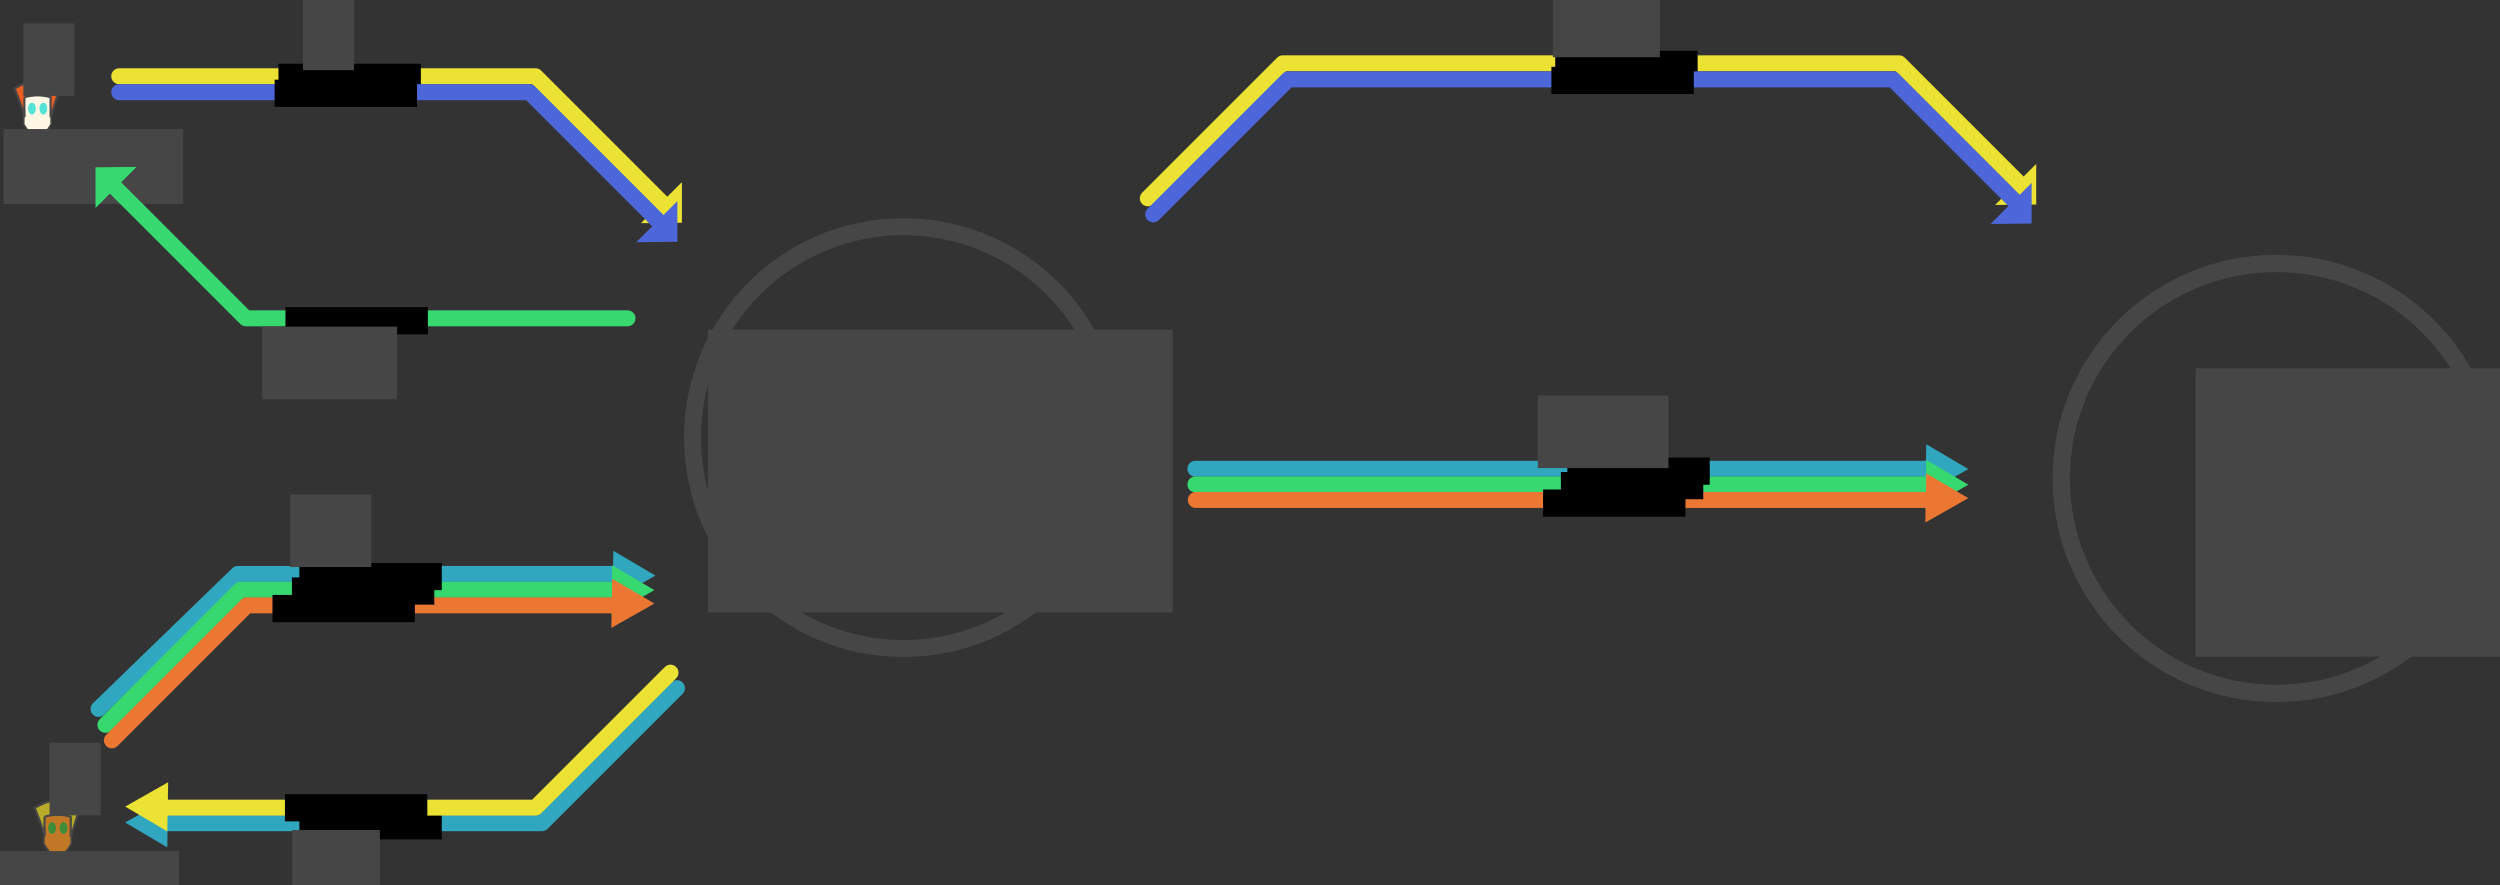 <?xml version="1.0" encoding="UTF-8" standalone="no"?>
<!-- Created with Inkscape (http://www.inkscape.org/) -->

<svg
   xmlns:dc="http://purl.org/dc/elements/1.1/"
   xmlns:cc="http://creativecommons.org/ns#"
   xmlns:rdf="http://www.w3.org/1999/02/22-rdf-syntax-ns#"
   xmlns:svg="http://www.w3.org/2000/svg"
   xmlns="http://www.w3.org/2000/svg"
   xmlns:sodipodi="http://sodipodi.sourceforge.net/DTD/sodipodi-0.dtd"
   xmlns:inkscape="http://www.inkscape.org/namespaces/inkscape"
   width="4695.685"
   height="1662.96"
   id="svg2"
   version="1.1"
   inkscape:version="0.48.2 r9819"
   sodipodi:docname="rspeak_data_travel_diagram.svg">
  <rect width="100%" height="100%" fill="#333333" stroke="none"/>
  <defs
     id="defs4" />
  <sodipodi:namedview
     id="base"
     pagecolor="#ffffff"
     bordercolor="#666666"
     borderopacity="1.0"
     inkscape:pageopacity="0.0"
     inkscape:pageshadow="2"
     inkscape:zoom="0.12374369"
     inkscape:cx="2066.7772"
     inkscape:cy="739.57237"
     inkscape:document-units="px"
     inkscape:current-layer="layer1"
     showgrid="false"
     inkscape:window-width="1158"
     inkscape:window-height="707"
     inkscape:window-x="0"
     inkscape:window-y="0"
     inkscape:window-maximized="0"
     fit-margin-top="0"
     fit-margin-left="0"
     fit-margin-right="0"
     fit-margin-bottom="0" />
  <g
     inkscape:label="Layer 1"
     inkscape:groupmode="layer"
     id="layer1"
     transform="translate(797.74,466.63)">
    <path
       sodipodi:nodetypes="cc"
       style="fill:none;stroke:#31a7bf;stroke-width:30;stroke-linecap:round;stroke-linejoin:round;stroke-miterlimit:4;stroke-opacity:1;stroke-dasharray:none"
       d="m 2820.865,413.828 -1373.287,0"
       id="path5584"
       inkscape:connector-curvature="0" />
    <path
       sodipodi:nodetypes="cccc"
       inkscape:connector-curvature="0"
       id="path5586"
       d="m 2899.297,414.376 -80.698,45.757 1.664,-92.345 z"
       style="fill:#31a7bf;fill-opacity:1;stroke:none" />
    <path
       style="fill:#31a7bf;fill-opacity:1;stroke:none"
       d="m 433.3,614.503 -80.698,45.757 1.664,-92.345 z"
       id="path5566"
       inkscape:connector-curvature="0"
       sodipodi:nodetypes="cccc" />
    <path
       sodipodi:nodetypes="ccc"
       style="fill:none;stroke:#31a7bf;stroke-width:30;stroke-linecap:round;stroke-linejoin:round;stroke-miterlimit:4;stroke-opacity:1;stroke-dasharray:none"
       d="m 356.584,611.382 -707.572,0 -261.63,253.548"
       id="path5564"
       inkscape:connector-curvature="0" />
    <path
       style="fill:#fff7e4;fill-opacity:1;stroke:#464646;stroke-width:3.026;stroke-linecap:butt;stroke-linejoin:miter;stroke-miterlimit:4;stroke-opacity:1;stroke-dasharray:none"
       d="m -752.171,-296.258 c 16.827,0 33.655,0 50.482,0 0,20.952 0,41.905 0,62.857 -15.213,27.03 -32.116,34.488 -51.527,0 0.348,-20.952 0.696,-41.905 1.044,-62.857 z"
       id="path3774"
       inkscape:connector-curvature="0"
       sodipodi:nodetypes="ccccc" />
    <path
       style="fill:#ec5d24;fill-opacity:1;stroke:#464646;stroke-width:4;stroke-linecap:butt;stroke-linejoin:miter;stroke-miterlimit:4;stroke-opacity:1;stroke-dasharray:none"
       d="m -751.659,-284.115 c 17.454,-4.677 32.341,-4.445 48.929,0 0,22.381 0,16.289 0,37.5 5.211,-14.294 13.606,-45.266 17.5,-54.643 -36.622,-21.144 -60.011,-13.713 -85,0.714 10.714,28.341 12.344,30.686 18.571,53.929 0,-20.215 -0.952,-17.024 0,-37.5 z"
       id="path3004"
       inkscape:connector-curvature="0"
       sodipodi:nodetypes="ccccccc" />
    <path
       sodipodi:type="arc"
       style="fill:#53e3d7;fill-opacity:1;fill-rule:evenodd;stroke:none"
       id="path3776"
       sodipodi:cx="-367.32144"
       sodipodi:cy="15.219324"
       sodipodi:rx="4.4642859"
       sodipodi:ry="6.7857141"
       d="m -362.857,15.219 c 0,3.748 -1.999,6.786 -4.464,6.786 -2.466,0 -4.464,-3.038 -4.464,-6.786 0,-3.748 1.999,-6.786 4.464,-6.786 2.466,0 4.464,3.038 4.464,6.786 z"
       transform="matrix(1.632,0,0,1.632,-138.276,-287.518)" />
    <flowRoot
       xml:space="preserve"
       id="flowRoot3780"
       style="font-size:40px;font-style:normal;font-variant:normal;font-weight:bold;font-stretch:normal;line-height:125%;letter-spacing:0px;word-spacing:0px;fill:#464646;fill-opacity:1;stroke:none;font-family:futura;-inkscape-font-specification:Century Gothic Bold"
       transform="translate(-355.915,-247.846)"><flowRegion
         id="flowRegion3782"><rect
           id="rect3784"
           width="95.964"
           height="136.371"
           x="-398"
           y="-174.973"
           style="font-style:normal;font-weight:bold;fill:#464646;fill-opacity:1;font-family:futura;-inkscape-font-specification:Century Gothic Bold" /></flowRegion><flowPara
         id="flowPara3786"
         style="font-size:100px;font-style:normal;font-variant:normal;font-weight:bold;font-stretch:normal;fill:#464646;fill-opacity:1;font-family:Century Gothic;-inkscape-font-specification:Century Gothic Bold">?</flowPara></flowRoot>    <path
       transform="matrix(1.632,0,0,1.632,-116.847,-287.518)"
       d="m -362.857,15.219 c 0,3.748 -1.999,6.786 -4.464,6.786 -2.466,0 -4.464,-3.038 -4.464,-6.786 0,-3.748 1.999,-6.786 4.464,-6.786 2.466,0 4.464,3.038 4.464,6.786 z"
       sodipodi:ry="6.7857141"
       sodipodi:rx="4.4642859"
       sodipodi:cy="15.219324"
       sodipodi:cx="-367.32144"
       id="path3788"
       style="fill:#53e3d7;fill-opacity:1;fill-rule:evenodd;stroke:none"
       sodipodi:type="arc" />
    <path
       sodipodi:type="arc"
       style="fill:none;stroke:#464646;stroke-width:20;stroke-linecap:round;stroke-linejoin:round;stroke-miterlimit:4;stroke-opacity:1;stroke-dasharray:none;stroke-dashoffset:0"
       id="path3814"
       sodipodi:cx="943.48248"
       sodipodi:cy="375.55997"
       sodipodi:rx="248.49753"
       sodipodi:ry="248.49753"
       d="m 1191.98,375.56 c 0,137.241 -111.256,248.498 -248.498,248.498 -137.241,0 -248.498,-111.256 -248.498,-248.498 0,-137.241 111.256,-248.498 248.498,-248.498 137.241,0 248.498,111.256 248.498,248.498 z"
       transform="matrix(1.594,0,0,1.594,-604.859,-243.279)" />
    <flowRoot
       xml:space="preserve"
       id="flowRoot3816"
       style="font-size:175px;font-style:normal;font-variant:normal;font-weight:normal;font-stretch:normal;line-height:125%;letter-spacing:0px;word-spacing:0px;fill:#464646;fill-opacity:1;stroke:none;font-family:Tw Cen MT;-inkscape-font-specification:Tw Cen MT"
       transform="matrix(1.594,0,0,1.594,-675.707,-243.279)"><flowRegion
         id="flowRegion3818"><rect
           id="rect3820"
           width="547.503"
           height="333.35"
           x="757.614"
           y="248.281"
           style="font-size:175px;fill:#464646;fill-opacity:1" /></flowRegion><flowPara
         id="flowPara3822">Server</flowPara></flowRoot>    <path
       style="fill:none;stroke:#ebe233;stroke-width:30;stroke-linecap:round;stroke-linejoin:round;stroke-miterlimit:4;stroke-opacity:1;stroke-dasharray:none"
       d="m -573.767,-323.466 781.858,0 253.548,253.548"
       id="path3824"
       inkscape:connector-curvature="0" />
    <path
       style="fill:#ebe233;fill-opacity:1;stroke:none"
       d="m 483.098,-48.228 0,-76.369 -77.148,77.148 z"
       id="path3826"
       inkscape:connector-curvature="0" />
    <path
       inkscape:connector-curvature="0"
       id="path3838"
       d="m 1358.16,-94.161 253.548,-253.548 1157.635,0 232.583,232.583"
       style="fill:none;stroke:#ebe233;stroke-width:30;stroke-linecap:round;stroke-linejoin:round;stroke-miterlimit:4;stroke-opacity:1;stroke-dasharray:none"
       sodipodi:nodetypes="ccc" />
    <path
       d="m 1191.98,375.56 c 0,137.241 -111.256,248.498 -248.498,248.498 -137.241,0 -248.498,-111.256 -248.498,-248.498 0,-137.241 111.256,-248.498 248.498,-248.498 137.241,0 248.498,111.256 248.498,248.498 z"
       sodipodi:ry="248.49753"
       sodipodi:rx="248.49753"
       sodipodi:cy="375.55997"
       sodipodi:cx="943.48248"
       id="path3842"
       style="fill:none;stroke:#464646;stroke-width:20;stroke-linecap:round;stroke-linejoin:round;stroke-miterlimit:4;stroke-opacity:1;stroke-dasharray:none;stroke-dashoffset:0"
       sodipodi:type="arc"
       transform="matrix(1.625,0,0,1.625,1944.433,-178.249)" />
    <flowRoot
       transform="matrix(1.625,0,0,1.625,2095.087,-178.249)"
       style="font-size:175px;font-style:normal;font-variant:normal;font-weight:normal;font-stretch:normal;line-height:125%;letter-spacing:0px;word-spacing:0px;fill:#464646;fill-opacity:1;stroke:none;font-family:Tw Cen MT;-inkscape-font-specification:Tw Cen MT"
       id="flowRoot3844"
       xml:space="preserve"><flowRegion
         id="flowRegion3846"><rect
           style="font-size:175px;fill:#464646;fill-opacity:1"
           y="248.281"
           x="757.614"
           height="333.35"
           width="547.503"
           id="rect3848" /></flowRegion><flowPara
         id="flowPara3850">DB</flowPara></flowRoot>    <path
       sodipodi:nodetypes="ccccc"
       inkscape:connector-curvature="0"
       id="path3881"
       d="m -714.335,1055.03 c 16.827,0 33.655,0 50.482,0 0,20.952 0,41.905 0,62.857 -15.213,27.03 -32.116,34.489 -51.527,0 0.348,-20.952 0.696,-41.905 1.044,-62.857 z"
       style="fill:#c17826;fill-opacity:1;stroke:#464646;stroke-width:3.026;stroke-linecap:butt;stroke-linejoin:miter;stroke-miterlimit:4;stroke-opacity:1;stroke-dasharray:none" />
    <path
       sodipodi:nodetypes="ccccccc"
       inkscape:connector-curvature="0"
       id="path3883"
       d="m -713.823,1067.173 c 17.454,-4.677 32.341,-4.445 48.929,0 0,22.381 0,16.289 0,37.5 5.211,-14.293 13.606,-45.266 17.5,-54.643 -36.622,-21.144 -60.011,-13.713 -85,0.714 10.714,28.341 12.344,30.686 18.571,53.928 0,-20.215 -0.952,-17.024 0,-37.5 z"
       style="fill:#b7ab28;fill-opacity:1;fill-rule:nonzero;stroke:#464646;stroke-width:4;stroke-linecap:butt;stroke-linejoin:miter;stroke-miterlimit:4;stroke-opacity:1;stroke-dasharray:none" />
    <path
       transform="matrix(1.632,0,0,1.632,-100.44,1063.77)"
       d="m -362.857,15.219 c 0,3.748 -1.999,6.786 -4.464,6.786 -2.466,0 -4.464,-3.038 -4.464,-6.786 0,-3.748 1.999,-6.786 4.464,-6.786 2.466,0 4.464,3.038 4.464,6.786 z"
       sodipodi:ry="6.7857141"
       sodipodi:rx="4.4642859"
       sodipodi:cy="15.219324"
       sodipodi:cx="-367.32144"
       id="path3885"
       style="fill:#3f8c3b;fill-opacity:1;fill-rule:evenodd;stroke:none"
       sodipodi:type="arc" />
    <flowRoot
       transform="translate(-306.651,1103.442)"
       style="font-size:40px;font-style:normal;font-variant:normal;font-weight:bold;font-stretch:normal;line-height:125%;letter-spacing:0px;word-spacing:0px;fill:#464646;fill-opacity:1;stroke:none;font-family:futura;-inkscape-font-specification:Century Gothic Bold"
       id="flowRoot3887"
       xml:space="preserve"><flowRegion
         id="flowRegion3889"><rect
           style="font-style:normal;font-weight:bold;fill:#464646;fill-opacity:1;font-family:futura;-inkscape-font-specification:Century Gothic Bold"
           y="-174.973"
           x="-398"
           height="136.371"
           width="95.964"
           id="rect3891" /></flowRegion><flowPara
         style="font-size:100px;font-style:normal;font-variant:normal;font-weight:bold;font-stretch:normal;fill:#464646;fill-opacity:1;font-family:Century Gothic;-inkscape-font-specification:Century Gothic Bold"
         id="flowPara3893">!</flowPara></flowRoot>    <path
       sodipodi:type="arc"
       style="fill:#3f8c3b;fill-opacity:1;fill-rule:evenodd;stroke:none"
       id="path3895"
       sodipodi:cx="-367.32144"
       sodipodi:cy="15.219324"
       sodipodi:rx="4.4642859"
       sodipodi:ry="6.7857141"
       d="m -362.857,15.219 c 0,3.748 -1.999,6.786 -4.464,6.786 -2.466,0 -4.464,-3.038 -4.464,-6.786 0,-3.748 1.999,-6.786 4.464,-6.786 2.466,0 4.464,3.038 4.464,6.786 z"
       transform="matrix(1.632,0,0,1.632,-79.011,1063.77)" />
    <path
       inkscape:connector-curvature="0"
       id="path5341"
       d="m -487.359,1079.553 707.572,0 253.548,-253.548"
       style="fill:none;stroke:#31a7bf;stroke-width:30;stroke-linecap:round;stroke-linejoin:round;stroke-miterlimit:4;stroke-opacity:1;stroke-dasharray:none"
       sodipodi:nodetypes="ccc" />
    <flowRoot
       transform="translate(-393.058,-49.275)"
       style="font-size:50px;font-style:normal;font-variant:normal;font-weight:bold;font-stretch:normal;line-height:125%;letter-spacing:0px;word-spacing:0px;fill:#464646;fill-opacity:1;stroke:none;font-family:futura;-inkscape-font-specification:Century Gothic Bold"
       id="flowRoot5366"
       xml:space="preserve"><flowRegion
         id="flowRegion5368"><rect
           style="font-size:50px;font-style:normal;font-weight:bold;fill:#464646;fill-opacity:1;font-family:futura;-inkscape-font-specification:Century Gothic Bold"
           y="-174.973"
           x="-398"
           height="140.656"
           width="337.393"
           id="rect5370" /></flowRegion><flowPara
         style="font-size:50px;font-style:normal;font-variant:normal;font-weight:bold;font-stretch:normal;fill:#464646;fill-opacity:1;font-family:Century Gothic;-inkscape-font-specification:Century Gothic Bold"
         id="flowPara5372">Asker</flowPara></flowRoot>    <flowRoot
       xml:space="preserve"
       id="flowRoot5374"
       style="font-size:50px;font-style:normal;font-variant:normal;font-weight:bold;font-stretch:normal;line-height:125%;letter-spacing:0px;word-spacing:0px;fill:#464646;fill-opacity:1;stroke:none;font-family:futura;-inkscape-font-specification:Century Gothic Bold"
       transform="translate(-400.936,1306.95)"><flowRegion
         id="flowRegion5376"><rect
           id="rect5378"
           width="337.393"
           height="140.656"
           x="-398"
           y="-174.973"
           style="font-size:50px;font-style:normal;font-weight:bold;fill:#464646;fill-opacity:1;font-family:futura;-inkscape-font-specification:Century Gothic Bold" /></flowRegion><flowPara
         id="flowPara5380"
         style="font-size:50px;font-style:normal;font-variant:normal;font-weight:bold;font-stretch:normal;fill:#464646;fill-opacity:1;font-family:Century Gothic;-inkscape-font-specification:Century Gothic Bold">Answerer</flowPara></flowRoot>    <flowRoot
       style="font-size:30px;font-style:normal;font-variant:normal;font-weight:normal;font-stretch:normal;line-height:125%;letter-spacing:0px;word-spacing:0px;fill:#000000;fill-opacity:1;stroke:none;font-family:Tw Cen MT;-inkscape-font-specification:Tw Cen MT"
       id="flowRoot5386"
       xml:space="preserve"
       transform="translate(14.216,-227.521)"><flowRegion
         id="flowRegion5388"><rect
           y="-119.415"
           x="-288.904"
           height="51.131"
           width="267.44"
           id="rect5390"
           style="font-size:30px" /></flowRegion><flowPara
         id="flowPara5396">question string</flowPara></flowRoot>    <path
       inkscape:connector-curvature="0"
       id="path5403"
       d="m -573.767,-293.466 770.429,0 253.548,253.548"
       style="fill:none;stroke:#4d67da;stroke-width:30;stroke-linecap:round;stroke-linejoin:round;stroke-miterlimit:4;stroke-opacity:1;stroke-dasharray:none"
       sodipodi:nodetypes="ccc" />
    <path
       inkscape:connector-curvature="0"
       id="path5405"
       d="m 474.527,-12.514 0,-76.369 -77.148,77.148 z"
       style="fill:#4d67da;fill-opacity:1;stroke:none" />
    <flowRoot
       transform="translate(7.014,-197.521)"
       xml:space="preserve"
       id="flowRoot5407"
       style="font-size:30px;font-style:normal;font-variant:normal;font-weight:normal;font-stretch:normal;line-height:125%;letter-spacing:0px;word-spacing:0px;fill:#000000;fill-opacity:1;stroke:none;font-family:Tw Cen MT;-inkscape-font-specification:Tw Cen MT"><flowRegion
         id="flowRegion5409"><rect
           style="font-size:30px"
           id="rect5411"
           width="267.44"
           height="51.131"
           x="-288.904"
           y="-119.415" /></flowRegion><flowPara
         id="flowPara5413">asker device id</flowPara></flowRoot>    <flowRoot
       transform="translate(2412.318,-251.764)"
       xml:space="preserve"
       id="flowRoot5415"
       style="font-size:30px;font-style:normal;font-variant:normal;font-weight:normal;font-stretch:normal;line-height:125%;letter-spacing:0px;word-spacing:0px;fill:#000000;fill-opacity:1;stroke:none;font-family:Tw Cen MT;-inkscape-font-specification:Tw Cen MT"><flowRegion
         id="flowRegion5417"><rect
           style="font-size:30px"
           id="rect5419"
           width="267.44"
           height="51.131"
           x="-288.904"
           y="-119.415" /></flowRegion><flowPara
         id="flowPara5421">question string</flowPara></flowRoot>    <path
       inkscape:connector-curvature="0"
       id="path5427"
       d="m 3026.83,-82.472 0,-76.369 -77.148,77.148 z"
       style="fill:#ebe233;fill-opacity:1;stroke:none" />
    <path
       sodipodi:nodetypes="cccc"
       style="fill:none;stroke:#4d67da;stroke-width:30;stroke-linecap:round;stroke-linejoin:round;stroke-miterlimit:4;stroke-opacity:1;stroke-dasharray:none"
       d="m 1368.262,-63.979 253.548,-253.548 1136.105,0 232.583,232.583"
       id="path5425"
       inkscape:connector-curvature="0" />
    <path
       style="fill:#4d67da;fill-opacity:1;stroke:none"
       d="m 3018.258,-46.757 0,-76.369 -77.148,77.148 z"
       id="path5429"
       inkscape:connector-curvature="0" />
    <path
       sodipodi:nodetypes="cccc"
       inkscape:connector-curvature="0"
       id="path5453"
       d="m -562.597,1078.341 80.698,-45.757 -1.664,92.346 z"
       style="fill:#31a7bf;fill-opacity:1;stroke:none" />
    <flowRoot
       style="font-size:30px;font-style:normal;font-variant:normal;font-weight:normal;font-stretch:normal;line-height:125%;letter-spacing:0px;word-spacing:0px;fill:#000000;fill-opacity:1;stroke:none;font-family:Tw Cen MT;-inkscape-font-specification:Tw Cen MT"
       id="flowRoot5455"
       xml:space="preserve"
       transform="translate(53.481,1178.307)"><flowRegion
         id="flowRegion5457"><rect
           y="-119.415"
           x="-288.904"
           height="51.131"
           width="267.44"
           id="rect5459"
           style="font-size:30px" /></flowRegion><flowPara
         id="flowPara5461">question id</flowPara></flowRoot>    <path
       inkscape:connector-curvature="0"
       id="path5463"
       d="m -508.788,1050.342 716.858,0 253.548,-253.548"
       style="fill:none;stroke:#ebe233;stroke-width:30;stroke-linecap:round;stroke-linejoin:round;stroke-miterlimit:4;stroke-opacity:1;stroke-dasharray:none"
       sodipodi:nodetypes="ccc" />
    <path
       style="fill:#ebe233;fill-opacity:1;stroke:none"
       d="m -562.597,1048.341 80.698,-45.757 -1.664,92.346 z"
       id="path5476"
       inkscape:connector-curvature="0"
       sodipodi:nodetypes="cccc" />
    <flowRoot
       transform="translate(26.338,1144.418)"
       xml:space="preserve"
       id="flowRoot5496"
       style="font-size:30px;font-style:normal;font-variant:normal;font-weight:normal;font-stretch:normal;line-height:125%;letter-spacing:0px;word-spacing:0px;fill:#000000;fill-opacity:1;stroke:none;font-family:Tw Cen MT;-inkscape-font-specification:Tw Cen MT"><flowRegion
         id="flowRegion5498"><rect
           style="font-size:30px"
           id="rect5500"
           width="267.44"
           height="51.131"
           x="-288.904"
           y="-119.415" /></flowRegion><flowPara
         id="flowPara5502">question string</flowPara></flowRoot>    <flowRoot
       style="font-size:30px;font-style:normal;font-variant:normal;font-weight:normal;font-stretch:normal;line-height:125%;letter-spacing:0px;word-spacing:0px;fill:#000000;fill-opacity:1;stroke:none;font-family:Tw Cen MT;-inkscape-font-specification:Tw Cen MT"
       id="flowRoot5504"
       xml:space="preserve"
       transform="translate(2405.116,-221.764)"><flowRegion
         id="flowRegion5506"><rect
           y="-119.415"
           x="-288.904"
           height="51.131"
           width="267.44"
           id="rect5508"
           style="font-size:30px" /></flowRegion><flowPara
         id="flowPara5510">asker device id</flowPara></flowRoot>    <path
       sodipodi:nodetypes="ccc"
       style="fill:none;stroke:#38d871;stroke-width:30;stroke-linecap:round;stroke-linejoin:round;stroke-miterlimit:4;stroke-opacity:1;stroke-dasharray:none"
       d="m 361.419,641.23 -707.572,0 -253.548,253.548"
       id="path5512"
       inkscape:connector-curvature="0" />
    <path
       sodipodi:nodetypes="cccc"
       inkscape:connector-curvature="0"
       id="path5516"
       d="m 431.279,641.777 -80.698,45.757 1.664,-92.345 z"
       style="fill:#38d871;fill-opacity:1;stroke:none" />
    <path
       sodipodi:nodetypes="ccc"
       style="fill:none;stroke:#eb7733;stroke-width:30;stroke-linecap:round;stroke-linejoin:round;stroke-miterlimit:4;stroke-opacity:1;stroke-dasharray:none"
       d="m 360.624,670.442 -694.635,0 -253.548,253.548"
       id="path5514"
       inkscape:connector-curvature="0" />
    <flowRoot
       style="font-size:30px;font-style:normal;font-variant:normal;font-weight:normal;font-stretch:normal;line-height:125%;letter-spacing:0px;word-spacing:0px;fill:#000000;fill-opacity:1;stroke:none;font-family:Tw Cen MT;-inkscape-font-specification:Tw Cen MT"
       id="flowRoot5518"
       xml:space="preserve"
       transform="translate(39.47,737.327)"><flowRegion
         id="flowRegion5520"><rect
           y="-119.415"
           x="-288.904"
           height="51.131"
           width="267.44"
           id="rect5522"
           style="font-size:30px" /></flowRegion><flowPara
         id="flowPara5524">answer string</flowPara></flowRoot>    <flowRoot
       style="font-size:30px;font-style:normal;font-variant:normal;font-weight:normal;font-stretch:normal;line-height:125%;letter-spacing:0px;word-spacing:0px;fill:#000000;fill-opacity:1;stroke:none;font-family:Tw Cen MT;-inkscape-font-specification:Tw Cen MT"
       id="flowRoot5526"
       xml:space="preserve"
       transform="translate(2.973,770.205)"><flowRegion
         id="flowRegion5528"><rect
           y="-119.415"
           x="-288.904"
           height="51.131"
           width="267.44"
           id="rect5530"
           style="font-size:30px" /></flowRegion><flowPara
         id="flowPara5532">answerer device id</flowPara></flowRoot>    <path
       style="fill:#eb7733;fill-opacity:1;stroke:none"
       d="m 431.279,667.031 -80.698,45.757 1.664,-92.345 z"
       id="path5534"
       inkscape:connector-curvature="0"
       sodipodi:nodetypes="cccc" />
    <path
       inkscape:connector-curvature="0"
       id="path5536"
       d="m 2820.865,443.24 -1373.287,0"
       style="fill:none;stroke:#38d871;stroke-width:30;stroke-linecap:round;stroke-linejoin:round;stroke-miterlimit:4;stroke-opacity:1;stroke-dasharray:none"
       sodipodi:nodetypes="cc" />
    <path
       style="fill:#38d871;fill-opacity:1;stroke:none"
       d="m 2899.297,443.787 -80.698,45.757 1.664,-92.345 z"
       id="path5538"
       inkscape:connector-curvature="0"
       sodipodi:nodetypes="cccc" />
    <path
       inkscape:connector-curvature="0"
       id="path5540"
       d="m 2825.785,472.452 -1377.492,0"
       style="fill:none;stroke:#eb7733;stroke-width:30;stroke-linecap:round;stroke-linejoin:round;stroke-miterlimit:4;stroke-opacity:1;stroke-dasharray:none"
       sodipodi:nodetypes="cc" />
    <flowRoot
       transform="translate(2422.927,539.337)"
       xml:space="preserve"
       id="flowRoot5542"
       style="font-size:30px;font-style:normal;font-variant:normal;font-weight:normal;font-stretch:normal;line-height:125%;letter-spacing:0px;word-spacing:0px;fill:#000000;fill-opacity:1;stroke:none;font-family:Tw Cen MT;-inkscape-font-specification:Tw Cen MT"><flowRegion
         id="flowRegion5544"><rect
           style="font-size:30px"
           id="rect5546"
           width="267.44"
           height="51.131"
           x="-288.904"
           y="-119.415" /></flowRegion><flowPara
         id="flowPara5548">answer string</flowPara></flowRoot>    <flowRoot
       transform="translate(2389.461,572.216)"
       xml:space="preserve"
       id="flowRoot5550"
       style="font-size:30px;font-style:normal;font-variant:normal;font-weight:normal;font-stretch:normal;line-height:125%;letter-spacing:0px;word-spacing:0px;fill:#000000;fill-opacity:1;stroke:none;font-family:Tw Cen MT;-inkscape-font-specification:Tw Cen MT"><flowRegion
         id="flowRegion5552"><rect
           style="font-size:30px"
           id="rect5554"
           width="267.44"
           height="51.131"
           x="-288.904"
           y="-119.415" /></flowRegion><flowPara
         id="flowPara5556">answerer device id</flowPara></flowRoot>    <path
       sodipodi:nodetypes="cccc"
       inkscape:connector-curvature="0"
       id="path5558"
       d="m 2899.297,469.041 -80.698,45.757 1.664,-92.345 z"
       style="fill:#eb7733;fill-opacity:1;stroke:none" />
    <flowRoot
       transform="translate(53.481,710.101)"
       xml:space="preserve"
       id="flowRoot5576"
       style="font-size:30px;font-style:normal;font-variant:normal;font-weight:normal;font-stretch:normal;line-height:125%;letter-spacing:0px;word-spacing:0px;fill:#000000;fill-opacity:1;stroke:none;font-family:Tw Cen MT;-inkscape-font-specification:Tw Cen MT"><flowRegion
         id="flowRegion5578"><rect
           style="font-size:30px"
           id="rect5580"
           width="267.44"
           height="51.131"
           x="-288.904"
           y="-119.415" /></flowRegion><flowPara
         id="flowPara5582">question id</flowPara></flowRoot>    <flowRoot
       style="font-size:30px;font-style:normal;font-variant:normal;font-weight:normal;font-stretch:normal;line-height:125%;letter-spacing:0px;word-spacing:0px;fill:#000000;fill-opacity:1;stroke:none;font-family:Tw Cen MT;-inkscape-font-specification:Tw Cen MT"
       id="flowRoot5588"
       xml:space="preserve"
       transform="translate(2435.07,512.111)"><flowRegion
         id="flowRegion5590"><rect
           y="-119.415"
           x="-288.904"
           height="51.131"
           width="267.44"
           id="rect5592"
           style="font-size:30px" /></flowRegion><flowPara
         id="flowPara5594">question id</flowPara></flowRoot>    <path
       sodipodi:nodetypes="ccc"
       style="fill:none;stroke:#38d871;stroke-width:30;stroke-linecap:round;stroke-linejoin:round;stroke-miterlimit:4;stroke-opacity:1;stroke-dasharray:none"
       d="m 380.925,131.26 -716.858,0 -253.548,-253.548"
       id="path5596"
       inkscape:connector-curvature="0" />
    <path
       inkscape:connector-curvature="0"
       id="path5598"
       d="m -618.336,-152.389 0,76.369 77.148,-77.148 z"
       style="fill:#38d871;fill-opacity:1;stroke:none" />
    <flowRoot
       transform="translate(27.348,229.674)"
       xml:space="preserve"
       id="flowRoot5600"
       style="font-size:30px;font-style:normal;font-variant:normal;font-weight:normal;font-stretch:normal;line-height:125%;letter-spacing:0px;word-spacing:0px;fill:#000000;fill-opacity:1;stroke:none;font-family:Tw Cen MT;-inkscape-font-specification:Tw Cen MT"><flowRegion
         id="flowRegion5602"><rect
           style="font-size:30px"
           id="rect5604"
           width="267.44"
           height="51.131"
           x="-288.904"
           y="-119.415" /></flowRegion><flowPara
         id="flowPara5606">answer string</flowPara></flowRoot>    <flowRoot
       transform="translate(169.364,-296.334)"
       style="font-size:40px;font-style:normal;font-variant:normal;font-weight:bold;font-stretch:normal;line-height:125%;letter-spacing:0px;word-spacing:0px;fill:#464646;fill-opacity:1;stroke:none;font-family:futura;-inkscape-font-specification:Century Gothic Bold"
       id="flowRoot5608"
       xml:space="preserve"><flowRegion
         id="flowRegion5610"><rect
           style="font-style:normal;font-weight:bold;fill:#464646;fill-opacity:1;font-family:futura;-inkscape-font-specification:Century Gothic Bold"
           y="-174.973"
           x="-398"
           height="136.371"
           width="95.964"
           id="rect5612" /></flowRegion><flowPara
         style="font-size:100px;font-style:normal;font-variant:normal;font-weight:bold;font-stretch:normal;fill:#464646;fill-opacity:1;font-family:Century Gothic;-inkscape-font-specification:Century Gothic Bold"
         id="flowPara5614">1</flowPara></flowRoot>    <flowRoot
       xml:space="preserve"
       id="flowRoot5616"
       style="font-size:40px;font-style:normal;font-variant:normal;font-weight:bold;font-stretch:normal;line-height:125%;letter-spacing:0px;word-spacing:0px;fill:#464646;fill-opacity:1;stroke:none;font-family:futura;-inkscape-font-specification:Century Gothic Bold"
       transform="translate(2516.959,-320.577)"><flowRegion
         id="flowRegion5618"><rect
           id="rect5620"
           width="201.02"
           height="136.371"
           x="-398"
           y="-174.973"
           style="font-style:normal;font-weight:bold;fill:#464646;fill-opacity:1;font-family:futura;-inkscape-font-specification:Century Gothic Bold" /></flowRegion><flowPara
         id="flowPara5622"
         style="font-size:100px;font-style:normal;font-variant:normal;font-weight:bold;font-stretch:normal;fill:#464646;fill-opacity:1;font-family:Century Gothic;-inkscape-font-specification:Century Gothic Bold">2 a</flowPara></flowRoot>    <flowRoot
       transform="translate(149.161,1267.382)"
       style="font-size:40px;font-style:normal;font-variant:normal;font-weight:bold;font-stretch:normal;line-height:125%;letter-spacing:0px;word-spacing:0px;fill:#464646;fill-opacity:1;stroke:none;font-family:futura;-inkscape-font-specification:Century Gothic Bold"
       id="flowRoot5624"
       xml:space="preserve"><flowRegion
         id="flowRegion5626"><rect
           style="font-style:normal;font-weight:bold;fill:#464646;fill-opacity:1;font-family:futura;-inkscape-font-specification:Century Gothic Bold"
           y="-174.973"
           x="-398"
           height="136.371"
           width="164.655"
           id="rect5628" /></flowRegion><flowPara
         style="font-size:100px;font-style:normal;font-variant:normal;font-weight:bold;font-stretch:normal;fill:#464646;fill-opacity:1;font-family:Century Gothic;-inkscape-font-specification:Century Gothic Bold"
         id="flowPara5630">2 b</flowPara></flowRoot>    <flowRoot
       xml:space="preserve"
       id="flowRoot5632"
       style="font-size:40px;font-style:normal;font-variant:normal;font-weight:bold;font-stretch:normal;line-height:125%;letter-spacing:0px;word-spacing:0px;fill:#464646;fill-opacity:1;stroke:none;font-family:futura;-inkscape-font-specification:Century Gothic Bold"
       transform="translate(145.12,637.047)"><flowRegion
         id="flowRegion5634"><rect
           id="rect5636"
           width="152.533"
           height="136.371"
           x="-398"
           y="-174.973"
           style="font-style:normal;font-weight:bold;fill:#464646;fill-opacity:1;font-family:futura;-inkscape-font-specification:Century Gothic Bold" /></flowRegion><flowPara
         id="flowPara5638"
         style="font-size:100px;font-style:normal;font-variant:normal;font-weight:bold;font-stretch:normal;fill:#464646;fill-opacity:1;font-family:Century Gothic;-inkscape-font-specification:Century Gothic Bold">3 b</flowPara></flowRoot>    <flowRoot
       transform="translate(2488.674,451.179)"
       style="font-size:40px;font-style:normal;font-variant:normal;font-weight:bold;font-stretch:normal;line-height:125%;letter-spacing:0px;word-spacing:0px;fill:#464646;fill-opacity:1;stroke:none;font-family:futura;-inkscape-font-specification:Century Gothic Bold"
       id="flowRoot5640"
       xml:space="preserve"><flowRegion
         id="flowRegion5642"><rect
           style="font-style:normal;font-weight:bold;fill:#464646;fill-opacity:1;font-family:futura;-inkscape-font-specification:Century Gothic Bold"
           y="-174.973"
           x="-398"
           height="136.371"
           width="245.467"
           id="rect5644" /></flowRegion><flowPara
         style="font-size:100px;font-style:normal;font-variant:normal;font-weight:bold;font-stretch:normal;fill:#464646;fill-opacity:1;font-family:Century Gothic;-inkscape-font-specification:Century Gothic Bold"
         id="flowPara5646">4 b 2</flowPara></flowRoot>    <flowRoot
       xml:space="preserve"
       id="flowRoot5648"
       style="font-size:40px;font-style:normal;font-variant:normal;font-weight:bold;font-stretch:normal;line-height:125%;letter-spacing:0px;word-spacing:0px;fill:#464646;fill-opacity:1;stroke:none;font-family:futura;-inkscape-font-specification:Century Gothic Bold"
       transform="translate(92.592,321.88)"><flowRegion
         id="flowRegion5650"><rect
           id="rect5652"
           width="253.548"
           height="136.371"
           x="-398"
           y="-174.973"
           style="font-style:normal;font-weight:bold;fill:#464646;fill-opacity:1;font-family:futura;-inkscape-font-specification:Century Gothic Bold" /></flowRegion><flowPara
         id="flowPara5654"
         style="font-size:100px;font-style:normal;font-variant:normal;font-weight:bold;font-stretch:normal;fill:#464646;fill-opacity:1;font-family:Century Gothic;-inkscape-font-specification:Century Gothic Bold">4 b 1</flowPara></flowRoot>  </g>
</svg>

